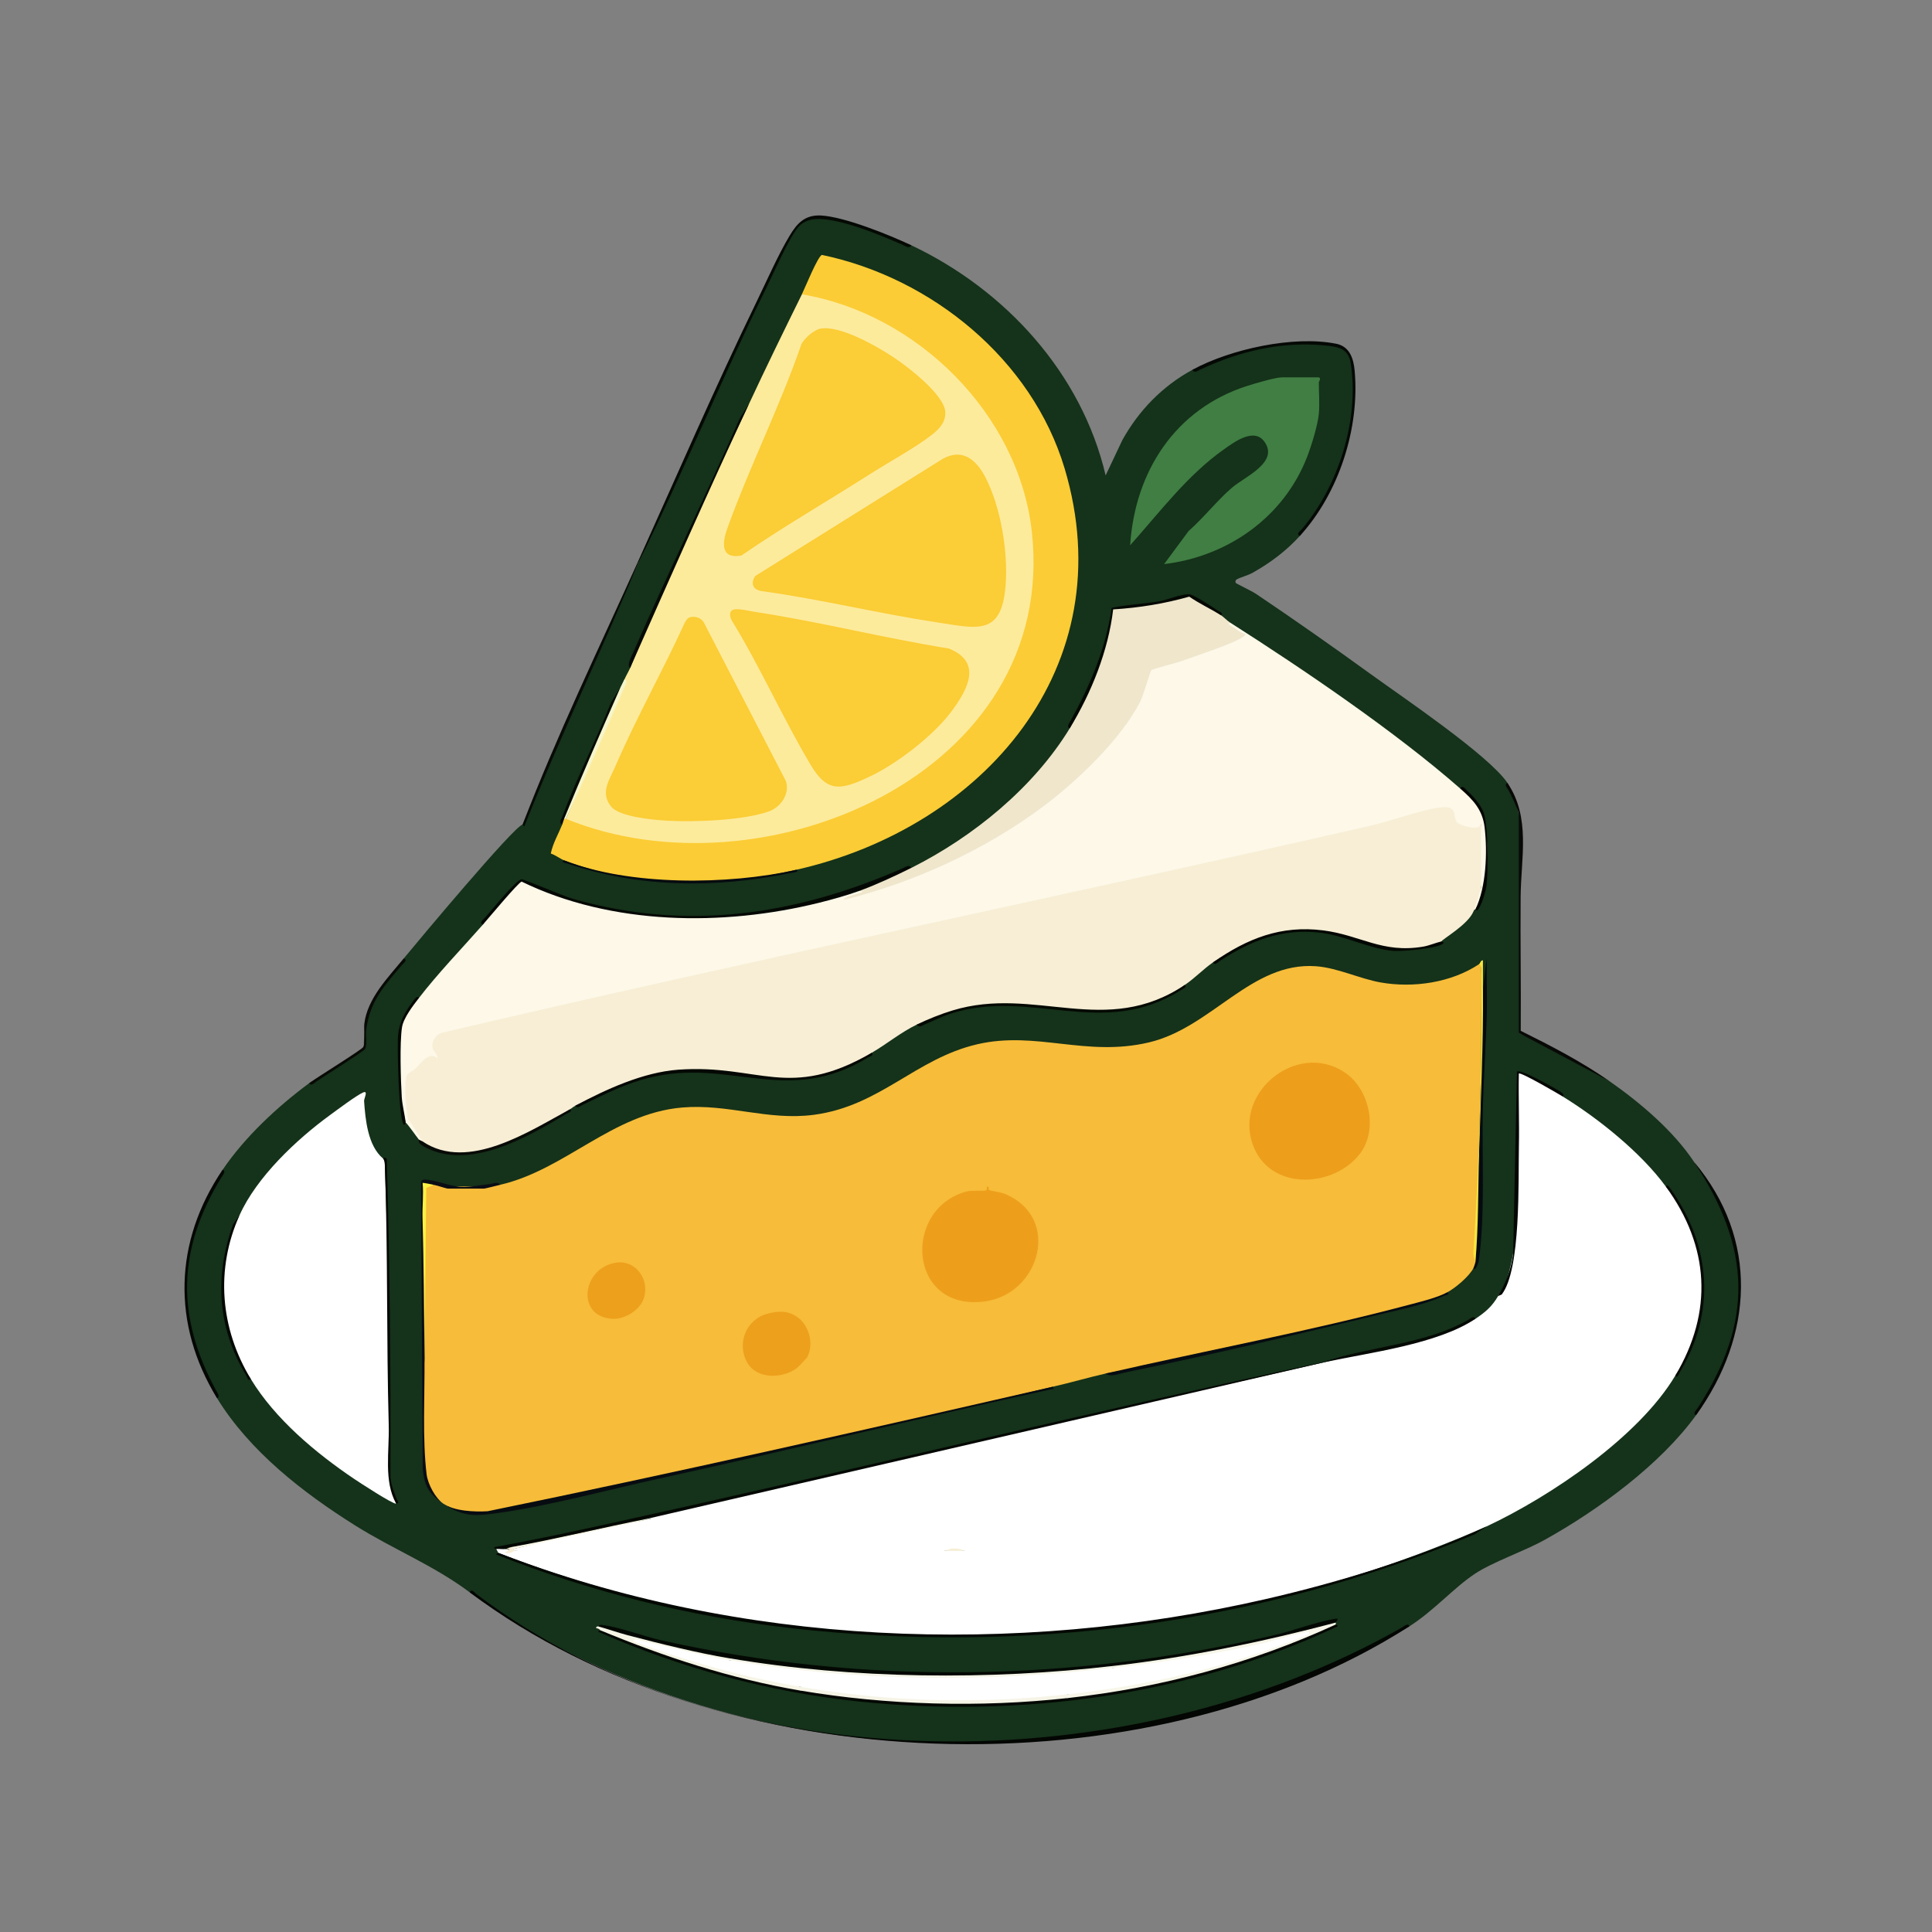<?xml version="1.0" encoding="UTF-8"?>
<svg id="Layer_1" xmlns="http://www.w3.org/2000/svg" version="1.1" viewBox="0 0 1024 1024">
  <rect x="0" y="0" width="1024" height="1024" fill="#808080" stroke="none"/>
  <!-- Generator: Adobe Illustrator 29.7.1, SVG Export Plug-In . SVG Version: 2.1.1 Build 8)  -->
  <defs>
    <style>
      .st0 {
        fill: #070b06;
      }

      .st1 {
        fill: #060c12;
      }

      .st2 {
        fill: #030703;
      }

      .st3 {
        fill: #f6f4e6;
      }

      .st4 {
        fill: #080a06;
      }

      .st5 {
        fill: #f6f5e9;
      }

      .st6 {
        fill: #fdeb9c;
      }

      .st7 {
        fill: #f6f6cb;
      }

      .st8 {
        fill: #fbcd36;
      }

      .st9 {
        fill: #040704;
      }

      .st10 {
        fill: #fff;
      }

      .st11 {
        fill: #050904;
      }

      .st12 {
        fill: #eda01c;
      }

      .st13 {
        fill: #080907;
      }

      .st14 {
        fill: #030803;
      }

      .st15 {
        fill: #070c11;
      }

      .st16 {
        fill: #fdf8e8;
      }

      .st17 {
        fill: #407e43;
      }

      .st18 {
        fill: #050804;
      }

      .st19 {
        fill: #040803;
      }

      .st20 {
        fill: #040603;
      }

      .st21 {
        fill: #f6eed5;
      }

      .st22 {
        fill: #f7bc39;
      }

      .st23 {
        fill: #fbcc35;
      }

      .st24 {
        fill: #f7f6e9;
      }

      .st25 {
        fill: #0a0d14;
      }

      .st26 {
        fill: #070a06;
      }

      .st27 {
        fill: #060b10;
      }

      .st28 {
        fill: #030603;
      }

      .st29 {
        fill: #f6f5e6;
      }

      .st30 {
        fill: #ed9f1b;
      }

      .st31 {
        fill: #fdf9e9;
      }

      .st32 {
        fill: #040804;
      }

      .st33 {
        fill: #060b06;
      }

      .st34 {
        fill: #fbf142;
      }

      .st35 {
        fill: #15321a;
      }

      .st36 {
        fill: #f7e53e;
      }

      .st37 {
        fill: #efe6cc;
      }

      .st38 {
        fill: #050a11;
      }

      .st39 {
        fill: #ed9e1b;
      }

      .st40 {
        fill: #f7eed5;
      }

      .st41 {
        fill: #050905;
      }

      .st42 {
        fill: #040903;
      }

      .st43 {
        fill: #050a05;
      }

      .st44 {
        fill: #080b07;
      }
    </style>
  </defs>
  <path class="st35" d="M483,130c49.72,23.53,90.29,67.65,103.01,121.99l8.82-18.66c8.72-15.77,21.33-28.71,37.17-37.33,22.23-8.53,50.02-18.34,74.47-13.23,7.69,1.61,10.06,5.43,10.66,13.02,2.62,33.48-8.4,63.1-28.13,88.21-7.24,7.95-15.57,14.23-24.98,19.52-2.75,1.55-6.11,2.3-8.36,3.48-1.05.55-.95,1.66-.65,1.98.42.45,8.52,4.31,10.72,5.79,20.44,13.76,40.65,27.94,60.6,42.4,16.83,12.21,62.68,43.05,72.68,57.82,2.57,5.38,4.57,10.88,6,16.5l.45.18c0,38.51.16,76.88.5,115.13l-.96.7c16.23,7.13,32.23,15.63,48,25.5,16.44,11.49,33.99,26.39,45,43,32.95,41.15,29.98,92.24,1,134-18.93,26.23-52.11,50.5-80.33,66.17-10.94,6.08-27.42,11.64-37,18-11.15,7.39-21.53,19.43-34.67,27.83-150.65,86.3-355.46,84.31-498-18-19.07-14.33-40.53-22.77-60.92-35.58-27.61-17.35-55.81-39.29-73.08-67.42-22.63-39.53-21.48-82.66,3-121,11.98-17.6,28.97-33.37,46-46,9.93-5.33,19.57-11.47,28.89-18.4-.68-19.15,8.03-32.76,20.97-46.13l.14-1.47c6.96-8.46,58.36-70.02,63-71,19.38-45.37,40.18-92.31,61-138,18.72-41.16,37.44-82.3,56.3-123.4,6.54-14.25,13.34-28.72,20.27-42.16,8.95-17.36,12.12-21.35,32.53-16.15,12.29,4.09,24.26,8.33,35.9,12.71Z"/>
  <path class="st28" d="M747,862c-140.39,89.75-364.92,81.96-498-18,.81-2.36,2.7.3,3.55.95,135.45,102.26,346.3,99.72,490.54,17.64.97-.55,3.26-2.71,3.91-.59Z"/>
  <path class="st11" d="M483,130c-.93,2.04-3.09.44-4.37-.13-11.34-5.01-36.96-15.93-48.69-13.42-2.65.57-5.21,1.96-6.95,4.04-5,5.97-12.96,24.25-16.85,32.15-23.75,48.24-44.2,98.27-68.14,146.36v-1c20.84-46.15,41-92.8,63.14-138.36,5.31-10.92,11.23-24.47,17.34-34.66,3.95-6.59,8.12-11.23,16.72-10.76,12.45.68,36.14,10.26,47.8,15.78Z"/>
  <path class="st41" d="M689,284c-2.42-.9.3-2.68,1-3.51,19.36-22.91,30.56-57.93,25.92-87.91-1.21-7.83-6.6-8.78-13.54-9.46-23.24-2.27-45.22,2.99-66.06,12.68-1.28.59-3.28,2.32-4.31.19,20.12-10.95,53.69-18.34,76.28-13.78,7.12,1.44,9.13,7.91,9.71,14.29,2.75,30.56-8.37,64.85-28.98,87.48Z"/>
  <path class="st13" d="M799,415c12.45,18.36,7.12,39.87,6.96,60.46-.19,23.62.26,47.25,0,70.87,16.19,8.03,32.19,16.3,47.04,26.67l-48-25.5v-116c0-1.59-4.25-10.5-5.41-12.59-.54-.97-2.72-3.24-.59-3.91Z"/>
  <path class="st26" d="M338,299c-19.32,46.41-41.5,92.08-60.09,138.99-.44-.07-.84-1.01-.91-.99,18.18-47.25,40.19-92.92,61-139v1Z"/>
  <path class="st18" d="M899,750c-2.18-.63.23-2.83.8-3.71,29.85-45.92,28.22-85.03-1.8-130.29,34.33,40.82,31.34,91.95,1,134Z"/>
  <path class="st9" d="M115,741c-24.03-39.13-22.78-83.13,3-121,2.07.61,0,2.99-.58,3.93-23.42,38.09-24.23,73.79-2.89,113.04.53.97,2.42,3.48.47,4.03Z"/>
  <path class="st4" d="M164,574c4.13-3.06,27.61-17.54,28.49-19.01,1.29-2.15.23-9.13.61-12.39,1.6-13.46,12.7-24.65,20.89-34.61,2.42.91-.3,2.68-1,3.51-9.54,11.34-16.63,18.64-18.88,34.12-.45,3.06.65,8.07-.63,10.37-.75,1.36-22.13,14.69-25.77,17.23-.84.59-3.15,2.91-3.73.78Z"/>
  <path class="st22" d="M784,511l1.11-.62c.29,52.79-.75,105.66-3.11,158.62,1.22.35.15,2.57-1,3-2.14,4.42-9.65,10.71-14,13-3.42,2.62-8.72,4.23-13.13,5.38-54.81,14.22-111.74,27-167.87,37.62-9.34,2.14-18.68,4.87-28,7-94.2,22.5-188.72,43.8-283.45,63.98-14.86,3.29-28.09,5.52-39.55-1.98-5.68-3.94-9.52-10.32-9.97-17.34-1.24-19.75-1.03-40.06-.03-59.66l.02-91.6,4.98-.4c1.35-1.42,6.68.16,7.5,2,.09-.58.18-1.04.3-1.05,4.1-.24,13.75-.11,18.05.07.23,0,.44.43.65.97.53-1.88,6.15-2.47,8.5-2,34.56-7.95,59.6-37.82,96.52-40.98,24.36-2.09,45.44,7.09,69.86,3.86,35.21-4.66,53.86-29.8,86.61-37.39,31.3-7.25,57.53,6.94,91.01-.99,33.25-7.87,54.14-42.76,88.37-40.37,11.49.8,23.21,6.62,34.4,8.6,17.36,3.06,37.44.13,52.23-9.73Z"/>
  <path class="st10" d="M828,581c19.05,11.69,41.82,29.92,55,48,23.62,27.38,26.2,70.47,5,100-19.37,32.58-66.06,64.05-100,80-161.55,71.32-357.96,78.96-524,14-.15-.59-.65-1.45-1-2,1.11-1.14,3.99-1.4,5,0,2-.69,3.26-.1,5,1,32.34-6.75,65.18-11.77,98.5-15.06l9.22.42c38.73,6.85,77.89,11.28,117.46,13.28l2.81,1.36c3.29-.84,6.71-.85,10,0,.66-.52,1.33-1,2.06-1.37s1.39-.66,2.09-.71c41.59-2.99,78.71-5.89,119.89-15.18,61.38-13.84,147.75-42.67,181.98-98.92,10.98-18.05,13.43-41.64.27-59.17-1.44-1.92-8.92-10.75-9.77-8.94,1.4,17.31-1.11,33.38-7.53,48.19l-3,1.08c-1.41,1.33-1.92.77-1-1,6.3-16.34,8.87-33.88,7.71-52.61l.79-64.7c.17-1.76,23.09,9.97,23.5,12.31Z"/>
  <path class="st40" d="M224,605c-8.45-4.43-13.43-30.75-9.1-37.37.89-1.37,10.59-8.71,12.69-9.75-1.18-4.32.51-11.05,5.69-12.27,42.65-9.98,85.44-19.9,128.29-29.37,136.69-29.22,271.28-59.36,403.76-90.43,4.87-.18,7.74,2.78,8.63,8.88,3.49,1.46,7.17,2.24,11.04,2.32,2.35,9.69,1.47,22.88,0,33.5-.18,4.05-2.09,8.66-4,12.5-2.94,7.21-16.78,14.84-17,16-16.14,8.46-35.49,2.77-52.08-2.88-24.72-7.86-48.02.68-68.92,13.88-5.24,3.65-9.75,8.47-15,12-13.67,11.29-32.53,14.57-49.95,13.88l-36.41-3.1c-19.83-2.28-37.83,3.24-55.64,10.22-8.65,4.21-16.03,10.38-24,15-23.34,17.8-51.62,14.74-78.65,10.44-28.28-4.54-53.47,5.56-78.35,17.56-1.23.66-2.16,1.55-3,2-17.42,11.16-43.74,26.96-65.48,22.96-4.24-.78-10.54-2.31-12.52-5.96Z"/>
  <path class="st16" d="M774,418c7.29,3.53,12.07,11.33,13.22,19.61,1.87,13.51,2.04,32.95-5.22,44.39-.43.04-1.19.42-1,1,.26-.63,4-11.82,4-12.5v-33.5c-1.62,3.87-11.84.15-12.81-1.2-2.48-3.44,1.06-9.33-9.63-7.74s-25.24,7.1-36.36,9.64c-163.61,37.39-328.08,71.16-491.44,109.56-3.04.61-5.31,3.45-5.57,6.49-.31,3.57,2.65,4.23,2.8,7.25-4.71-4.07-8.89,2.56-11.94,5.55-1.14,1.11-3.38,1.86-4.12,2.88-2.16,2.96-.75,19.44.52,23.63l7.56,11.94c-1.05.82-1.62.24-2-1-1.16-1.47-6.44-8.89-7-9-3.43-13.68-4.65-32.65-3.11-47.07.76-7.1,4.7-14.75,10.11-18.93,9.91-12.94,23.07-26.59,34-39,.78-3.02,19-23.8,20.52-23.34,55.71,25.89,120.02,24.24,177.29,4.71l2.2.63c16.29-3.33,33.02-10.41,48.22-17.68,41.87-20.01,90.66-54.74,104.55-100.37,15.93-4.9,31.62-10.56,47.09-16.96-5.96-4.21-7.24-6.55-3.87-7,38.9,24.8,87.53,57.8,122,88Z"/>
  <path class="st6" d="M425,156c.68-.4,1.38-.75,2.12-.98,4.11-1.28,19.14,4.13,24.2,6.03,53.69,20.08,95.36,71.15,98.28,129.21,5.81,115.22-124.22,176.78-224.19,153.84-5.35-1.23-21.28-4.89-24.1-8.13-.51-.59-.92-1.26-1.3-1.96,10.87-25.13,21.2-49.8,31-74,.9-2.04,2.1-3.96,3-6,19.03-47.46,41.04-93.82,63-140,9.05-19.42,18.52-38.78,28-58Z"/>
  <path class="st10" d="M797,687c.61,2.82,1.64,5.91,3.07,9.29.45,4.17-9.4,16.74-12.26,20.17-21.78,26.02-45.83,40.2-76.76,53.24-60.85,25.66-128.39,38.37-194.75,39.52-42.8.74-80.36-4.26-122.36-10.44-.64-.09-1.51-1.16-1.67-1.9-15.26,2.51-30.47,5.79-45.65,9.84l-1.63-1.71h-2c-.02-.53,0-.95.1-.98,118.11-27.58,240.59-55.28,358.9-82.02l9.93-2.61c24.58-3.59,47.94-10.39,70.07-20.39,5.41-3.63,8.72-6.46,12-12,.67-1,1.34-1.34,2-1l1,1Z"/>
  <path class="st10" d="M127,644c9.08-20.17,30.04-39.93,47.68-52.82,3.68-2.69,14.45-10.76,17.83-12.17,2.8-1.17.39,3.35.46,4.48.67,9.79,1.94,23.74,10.02,30.51l.86.04c2.08,56.6,2.94,112.64,2.57,168.12.72,5.12,1.91,10.07,3.57,14.84-1.91.22-19.27-11.13-22.32-13.18-20.35-13.73-41.81-31.66-54.68-52.82-17.47-24.8-19.94-59.9-6-87Z"/>
  <path class="st23" d="M422,461c-39.79,9.42-84.46,9.72-123-5-2.08-.82-4.72-2.88-7.07-3.61,1.11-5.48,4.01-10.3,6.07-15.39-.72-1.09-.31-2.56,1-3,.29-.71.63-.69,1,0,103.92,42.5,261.33-23.66,246.87-152.37-6.99-62.19-60.81-115.4-121.87-125.63,1.6-3.24,8.48-20.28,10.65-20.89,58.09,12.12,111.34,55.43,128.61,113.13,31.47,105.13-43.12,190.39-142.27,212.77Z"/>
  <path class="st17" d="M699,219.5c-.61,6-3.97,16.95-6.24,22.76-12.43,31.92-42.02,52.7-75.76,56.73l12.97-17.52c7.98-7.02,15.03-16.12,23.01-22.99,6.87-5.9,24.91-13.33,17.28-24.25-5.48-7.84-15.96-.03-21.58,3.95-19.44,13.75-33.97,33.27-49.67,50.82,2.48-39.05,23.94-72.29,62.03-84.46,3.92-1.25,15.01-4.54,18.46-4.54h19c2.23,0,.5,2.34.5,2.5,0,5.35.52,11.86,0,17Z"/>
  <path class="st37" d="M647,326c1.6.99,3.39,2.98,5,4-2.18.66,1.41,2.29,1.89,2.61,1.92,1.27,3.8,2.98,6.11,3.4.38.57-1.07,1.44-1.65,1.84-5.03,3.44-25.27,10.03-32.37,12.63-2.43.89-15.04,4.02-15.76,4.74-.63.62-4.12,13.19-5.87,16.63-10.18,19.97-33.53,42.22-51.42,55.58-30.94,23.09-68.47,40.32-105.91,49.57,1.1-1.92,5.14-2.55,7.23-3.26.66-.23,4.27-.76,1.76-1.73.09-.8.24-1.47.62-1.65,7.51-3.59,17.12-7.49,24.95-10.56.39-.15.89-.01,1.42.21,32.8-16.45,64.75-42.49,84-74,11.14-19.89,18.69-41.03,22.64-63.42,13.78-1.34,27.36-3.47,40.76-6.95,6.03,2.9,11.56,6.35,16.6,10.37Z"/>
  <path class="st14" d="M788,809l-6.32,4.18c-113.65,48.07-240.4,63.78-363.06,49.7-53.25-6.11-105.96-19.21-155.62-38.97,0-.46,1.02-.84,1-.91,127.84,49.46,273.72,55.15,407.01,24.51,38.15-8.77,81.63-21.89,116.99-38.51Z"/>
  <path class="st14" d="M701,722h1l-359,83c-23.88,5.76-47.88,10.76-72,15,.57,1.42-.43,1.76-3,1-1.54.24-3.4-.16-5,0-.06-.09-1.22-.05-1-.99,20.41-3.69,40.74-8.05,61.01-12.5,126.16-27.73,251.75-58.38,377.99-85.51Z"/>
  <path class="st14" d="M317,862c1.57-1.15,1.22-.85,3.01-.61,9.12,1.23,21.35,5.97,30.98,8.12,107.15,23.88,217.41,21.87,324.22-2.8,10.34-2.39,22.15-7,32.31-8.7,2.97-.5.46,1.33.48,1.99l-9.39,3.78c-35.82,8.85-72.02,15.25-108.61,19.22-67.2,8.51-136.27,8.02-203-4-16.29-2.46-32.44-5.88-48.45-10.25-7.28.01-15.19-3.31-21.55-6.75Z"/>
  <path class="st14" d="M708,861c.03.14,1.16.25,1.01.98-77.74,36.63-167.96,48.75-253.39,39.9-47.74-4.95-94.82-17.7-138.54-37.01.02-.36.94-.81.92-.87,7.18,1.34,14.87,3.4,20.79,7.63,26.54,9.91,53.86,17.72,81.75,22.76l3.46,1.61c45.63,5.5,91.84,8.68,137.8,3.45l4.2.55c43.1-6.97,86.32-15.45,126.73-32.9,4.42-3.2,9.51-5.24,15.27-6.1Z"/>
  <path class="st15" d="M558,735l.56,1.04c-69.65,15.19-138.89,32.27-208.52,47.49-27.05,5.91-57.85,14.32-84.79,18.21-12.57,1.82-19.5,2.61-30.25-4.75,5.84,3.99,16.62,4.4,23.49,3.99,100.1-20.47,199.89-43.19,299.51-65.99Z"/>
  <path class="st24" d="M708,860c.01.32-.06.69,0,1-44.83,20.7-92.78,33.58-142,39-2.66-.32-2.54-1.24,0-2l3.65-1.76c34.03-5.55,68.38-11.35,100.82-23.49-23.62,4.96-47.83,9.91-71.99,12.25-1.37.13-2.78,0-4.19-.16s-2.86-.48-4.28-.84c-.87-.28-.86-.62,0-1,39.96-4.62,79.19-12.77,118-23Z"/>
  <path class="st32" d="M483,460c-7.99,4.01-18.68,8.97-27,12-7.01,2.56-14.74,4.71-21.99,6.51-50.78,12.58-109.93,11.95-157.52-11.23-1.52.12-17.89,19.78-20.49,22.73-2.37-.85.25-2.7.98-3.52,3.01-3.32,16.74-20.4,19.49-20.46,1.43-.03,22.14,8.91,26.76,10.24,60.82,17.58,118.72,8.72,175.39-16.14,1.28-.56,3.44-2.17,4.37-.13Z"/>
  <path class="st25" d="M265,628c-1.6.37-7.86,2-8.5,2h-19c-.92,0-5.68-1.65-7.5-2-2.79-.18-4.44.72-4.94,2.69l-.06,89.31c.18,19.21-1.16,42.7,1.11,61.39.63,5.17,4.64,12.71,8.89,15.61-7.48-5.12-9.95-8.87-10.98-18.52l-.87-151.83c.37-1.15.9-1.51,2.11-1.46,5.54.21,13.07,3.56,19.2,3.85,5.11.24,10.45-.98,15.55-1.54,1.5-.17,3.96-1.49,4.99.51Z"/>
  <path class="st11" d="M210,797c-6.73-11.95-3.58-27.89-3.96-41.54-1.25-45.23-.42-90.8-2-136.01-.07-1.9.1-3.79-1.04-5.45.08.07,1.05-1.29,2.03.37,1.58,55.73,2.09,112.15,1.93,168.17.15,4.22,1.78,7.93,3.22,11.78.33.88,1.9,2.45-.18,2.68Z"/>
  <path class="st1" d="M767,685c2.07,1.16-.73,1.38-1.66,1.8-10.67,4.9-22.73,7.14-34.13,9.91-44.38,10.78-90.51,21.62-135.2,30.8-2.84.58-7.65,2.56-10.01.49,53.14-12.19,108.5-22.51,161.01-36.49,6.14-1.63,14.45-3.6,19.99-6.51Z"/>
  <path class="st29" d="M387,879c.87.28.86.62,0,1-8.42.77-16.99-.35-25.73-3.35,19.39,5.79,38.95,10.89,58.67,15.28l4.06,2.08c2.61.66,2.59,1.13,0,2-36.46-6.2-71.97-17.88-106-32-.17-.57-1.33-1-1.99-1.02-.17-1.12.82-.85.99-.98,5.29,1.43,10.48,3.32,15.79,4.71,17.55,4.59,36.36,9.28,54.21,12.29Z"/>
  <path class="st38" d="M786,524l1.99-15.99c-.18,9.49.27,19.04.05,28.54-.38,16.8-1.67,34.12-2.08,50.92-.63,25.58,1.34,55.88-2.18,80.82-.03.23-1.88,6.28-2.78,3.73.16-.33,1-2.84,1-3,1.59-48.03,2.93-96.36,4-145Z"/>
  <path class="st32" d="M305,586c16.21-8.64,35.88-17.69,54.46-19.04,42.75-3.09,58.56,16.53,102.54-8.96,1.38,1.53-1.05,1.95-1.98,2.51-43.11,26.26-72.79-.05-116.23,10.78-12.47,3.11-23.33,8.7-34.78,14.22-1.02.49-3.42,2.5-4.01.49Z"/>
  <path class="st0" d="M397,214c-21.59,46.34-42.32,93.25-63,140-2.02-1.57.73-6.11,1.53-7.97,18.12-41.77,38.29-82.7,56.61-124.39l4.86-7.64Z"/>
  <path class="st42" d="M486,543c5.7-2.77,12.92-5.66,19.01-7.49,43.64-13.2,80.94,14.73,122.99-13.51,1.28,1.34-.96,2.06-1.86,2.63-41.71,26.63-79.55-1.14-122.36,12.66-4.58,1.48-8.97,3.77-13.43,5.57-1.28.52-3.38,2.24-4.36.14Z"/>
  <path class="st36" d="M786,524c.23,28.85-1.16,57.75-2.04,86.46-.6,19.52-.26,39.06-1.96,58.54,0-.62-1.25-2.88-1.08-5.51,3.08-47.25,4.68-99.7,4.09-147.01-.02-1.69.64-4.45-1.02-5.49.52-.35.8-2.12,1.99-2,.05,4.99-.03,10.01,0,15Z"/>
  <path class="st32" d="M828,581c-2.23-1.37-22.13-12.97-22.99-12-.25,12.82.3,25.71.04,38.54-.38,18.1,1.16,65.28-9.04,78.46-.28.36-1.5.61-2,1,4.07-6.88,7.04-14.51,7.98-22.52l2.02-96.49c1.77-1.73,19.36,8.43,22.33,10.16.48.28,3.76,2.28,1.66,2.84Z"/>
  <path class="st19" d="M647,326c-5.43-3.37-11.38-6.1-16.67-9.76-13.14,3.73-26.68,5.92-40.33,6.75-2.56,21.86-11.54,44.25-23,63-1.95-.55-.06-3.07.47-4.03,10.32-18.69,18.7-38.41,21.72-59.78,8.24-1.73,16.74-2.09,25.04-3.46,4.43-.73,12.32-4.12,16.19-3.72,2.45.25,12.02,6.6,14.69,8.38.49.33,4.07,1.96,1.89,2.61Z"/>
  <path class="st27" d="M422,461c2.78,1.16-3.34,1.77-3.66,1.84-39.08,8.03-79.65,7.72-117.58-5.11-.67-.23-4.27-.77-1.76-1.73,34.63,13.58,87.03,13.12,123,5Z"/>
  <path class="st2" d="M764,499c-.01.07,1.59.33,1,.99-2.44,2.71-22.12,4.36-26.48,4-12.72-1.05-26.16-8.31-39.29-9.71-20.05-2.14-36.15,4.24-52.52,14.93-.88.57-3.08,2.98-3.71.8,18.04-12.58,35.89-19.75,58.38-16.88,19.68,2.51,31.09,12.25,52.87,8.62,3.33-.55,6.47-2.05,9.75-2.74Z"/>
  <path class="st26" d="M888,729c20.11-33.81,18.05-68.37-5-100,.57-2.11,2.49,1.18,2.83,1.67,20.98,29.83,23.66,64.71,4.68,96.34-.3.5-1.71,4.22-2.51,1.99Z"/>
  <path class="st11" d="M127,644c-12.95,28.77-10.24,60.3,6,87-1.53,1.38-1.95-1.05-2.51-1.98-15.26-25.07-16.91-52.54-6.97-80.01l3.49-5.02Z"/>
  <path class="st44" d="M222,604c.64.37,1.39.59,2,1,24.1,16.21,56.75-5.58,78-17,2.23.8-1.49,2.21-1.99,2.51-20.22,12.06-51.48,30.4-75.25,17.24-3.87-2.14-2.6-3.55-2.76-3.75Z"/>
  <path class="st43" d="M782,699c-20.06,13.46-56.09,17.87-80,23-.32.07-.68-.07-1,0,25.05-8.52,53.95-9.27,77.09-22.41.97-.55,3.26-2.71,3.91-.59Z"/>
  <path class="st33" d="M329,364c-8.96,23.74-18.96,47.08-30,70-.43,1.05-.64,2.11-1,3-2.09-.95-.35-3.09.13-4.37,7.52-20.43,17.76-40.02,25.7-60.3l5.18-8.32Z"/>
  <path class="st7" d="M300,434h-1c9.57-23.43,19.81-46.83,30-70,.55-1.25,1.37-2.58,2-4,2.04.93.43,3.09-.13,4.37-10.11,23.27-20.26,46.59-30.87,69.63Z"/>
  <path class="st19" d="M222,529c-3.08,4.02-8.19,10.58-8.94,15.56-1.26,8.36-.66,27.98-.11,36.98.27,4.34,1.59,9.09,2.04,13.46-.07-.01-.33,1.6-.99,1-2.7-2.46-3.58-41.63-3-47.49.71-7.15,3.84-12.42,8.01-17.98.32-.43,2.56-3.54,2.98-1.53Z"/>
  <path class="st20" d="M782,482c5.75-11.96,6.41-30.25,4.89-43.39-1.1-9.48-6.16-14.71-12.89-20.61.86-2.37,2.7.24,3.52.99,3.25,2.97,7.06,7.19,8.68,11.31,2.7,6.86,2.62,31.12,1.69,39.09-.33,2.81-2.84,11.49-4.89,13.11-.41.32-.94-.51-1-.51Z"/>
  <path class="st39" d="M720.66,611.66c-13.82,17.68-45.51,19.25-55.52-2.3-13.42-28.88,21.84-58.44,47.8-40.8,13.1,8.91,17.58,30.49,7.73,43.1Z"/>
  <path class="st30" d="M524.21,630.72c.71.46,6,1.07,8.47,2.1,30.02,12.52,18.53,52.85-10.43,56.92-41.08,5.76-44.25-49.25-9.81-58.25,2.73-.71,8.52-.11,9.95-.51.89-.25.64-1.3.63-1.97,1.61-.44.61,1.34,1.19,1.72Z"/>
  <path class="st12" d="M427.64,719.66c-.19.32-4.62,4.94-5.15,5.34-7.46,5.74-21.15,6.24-26.34-2.65-5.93-10.16-.7-23.11,10.63-26.07,5.71-1.5,10.68-1.76,15.73,1.72,6.48,4.46,9.13,14.81,5.14,21.67Z"/>
  <path class="st12" d="M326.77,669.2c10.14-1.38,17.58,8.86,14.57,18.65-2.02,6.57-10.25,11.53-16.82,11.14-19.6-1.18-15.9-27.32,2.25-29.78Z"/>
  <path class="st34" d="M230,628l-4.06,1.57-.94,90.43c-.24-24.86-.36-49.71-1.05-74.46-.17-6.12.6-12.38.05-18.54.24-.25,4.96.8,5.99,1Z"/>
  <path class="st10" d="M511,822c-3.25-.85-6.74-.84-10,0-17.84-.12-37.68-1.42-55.5-3-22.67-2.02-53.03-10.05-74.01-10.06-25.26-.01-61.68,9.82-88.13,12.93-3.45.41-6.94-.11-10.37.13-.96.29-1.29-.04-1-1,23.91-5.85,48.24-11.18,73-16,10.94-2.16,39.02-10.13,47.58-10.08,1.84.01,1.23,1.93,2.1,2.09,94.37,17.23,193.22,13.71,284.34-17.49,44.19-15.13,90.71-34.91,115.55-76.45,1.02-1.7,3.15-2.33,3.46-4.61.79-5.99-4-7.48-4.01-7.95,0-.23,2.28-2.41,2.98-3.5,11.67-18.17,6.4-33.88,9.01-54,29.27,20.9,27.5,54.75,7.42,81.93-56.23,76.11-213.18,105.87-302.43,107.07Z"/>
  <path class="st21" d="M271,820c.85.01,1.24.07,1,1,.33.33.64.69,1,1-.71.05-3.13,1.97-5,.99-1.2-.56,5.06-1.94,0-1.99.37-.06,1.63-.75,3-1Z"/>
  <path class="st21" d="M511,822c-3.32.04-6.68.02-10,0,2.21-1.71,7.98-1.66,10,0Z"/>
  <path class="st8" d="M400.3,305.28l99.38-62.1c10.57-5.87,17.97.72,22.69,9.95,8.03,15.69,11.89,38.9,10.67,56.41-1.95,27.89-14.78,23.6-37.27,20.19-30.61-4.65-60.92-12.12-91.63-16.37-4.94-.57-6.6-3.96-3.84-8.08Z"/>
  <path class="st8" d="M434.73,174.23c10.31-2.13,30.41,9.51,39.19,15.35,7.44,4.95,26.84,19.87,27.12,28.95.17,5.3-3.22,8.85-7.11,11.9-8.84,6.92-23.07,14.63-33.02,20.98-22.59,14.43-45.88,27.8-67.96,43.04-11.11,2.01-10.21-6.75-7.44-14.44,11.85-32.9,27.88-64.58,39.29-97.72,1.79-3.12,6.38-7.33,9.93-8.07Z"/>
  <path class="st8" d="M388.65,323.15c2.6-.87,8.5.71,11.53,1.17,34.37,5.23,68.28,13.88,102.62,19.38,18.13,7.13,10.11,21.74,1.61,33.22-9.68,13.06-29.27,28.12-44.03,34.97-14.31,6.63-21.71,8.61-30.55-6.21-14.94-25.04-26.8-52.05-42.06-76.94-1-1.93-1.51-4.79.89-5.59Z"/>
  <path class="st8" d="M365.71,327.16c2.52-.75,5.7.26,7.17,2.46l43.65,84.34c2.24,6.75-2.69,13.84-8.98,16.09-13.36,4.79-39.77,5.81-54.04,4.94-7.32-.45-25.06-1.98-29.55-7.45-6.12-7.44-.89-14.22,2.35-21.73,11.05-25.62,24.92-50.12,36.5-75.51.65-1.25,1.46-2.72,2.9-3.15Z"/>
  <path class="st31" d="M343,805c.61-.12,1.39.12,2,0l-73,16-1-1c24.08-4.36,47.98-10.24,72-15Z"/>
  <path class="st5" d="M590,883v1c-1.53.7-3.06,1.35-4.65,1.86s-3.14,1-4.73,1.17c-60.08,6.51-124.66,6.17-184.36-3.51-1.59-.26-3.14-.83-4.69-1.42s-3.08-1.33-4.57-2.11v-1c65.2,10.98,137.39,11.59,203,4Z"/>
  <path class="st3" d="M566,898v2c-46.41,5.11-95.98,3.83-142-4v-2c2.93-.5,5.9-.89,8.87-.57,43.42,4.7,84.93,8.3,128.69,3.7l4.44.87Z"/>
  <path class="st10" d="M590,884c26.17-3.02,51.25-6.81,77.01-12.49,7.88-1.74,16.2-4.63,23.94-6.07,1.04-.19,3.28-1.32,3.04.55-41.24,17.3-83.53,27.09-127.99,32.01-47.4,5.25-94.94,4.15-142-4-30.15-5.22-59.43-13.24-87.99-24.01-.22-1.88,2.01-.77,3.04-.54,15.95,3.51,31.84,7.8,47.95,10.55,66.88,11.42,136,11.74,203,4Z"/>
</svg>